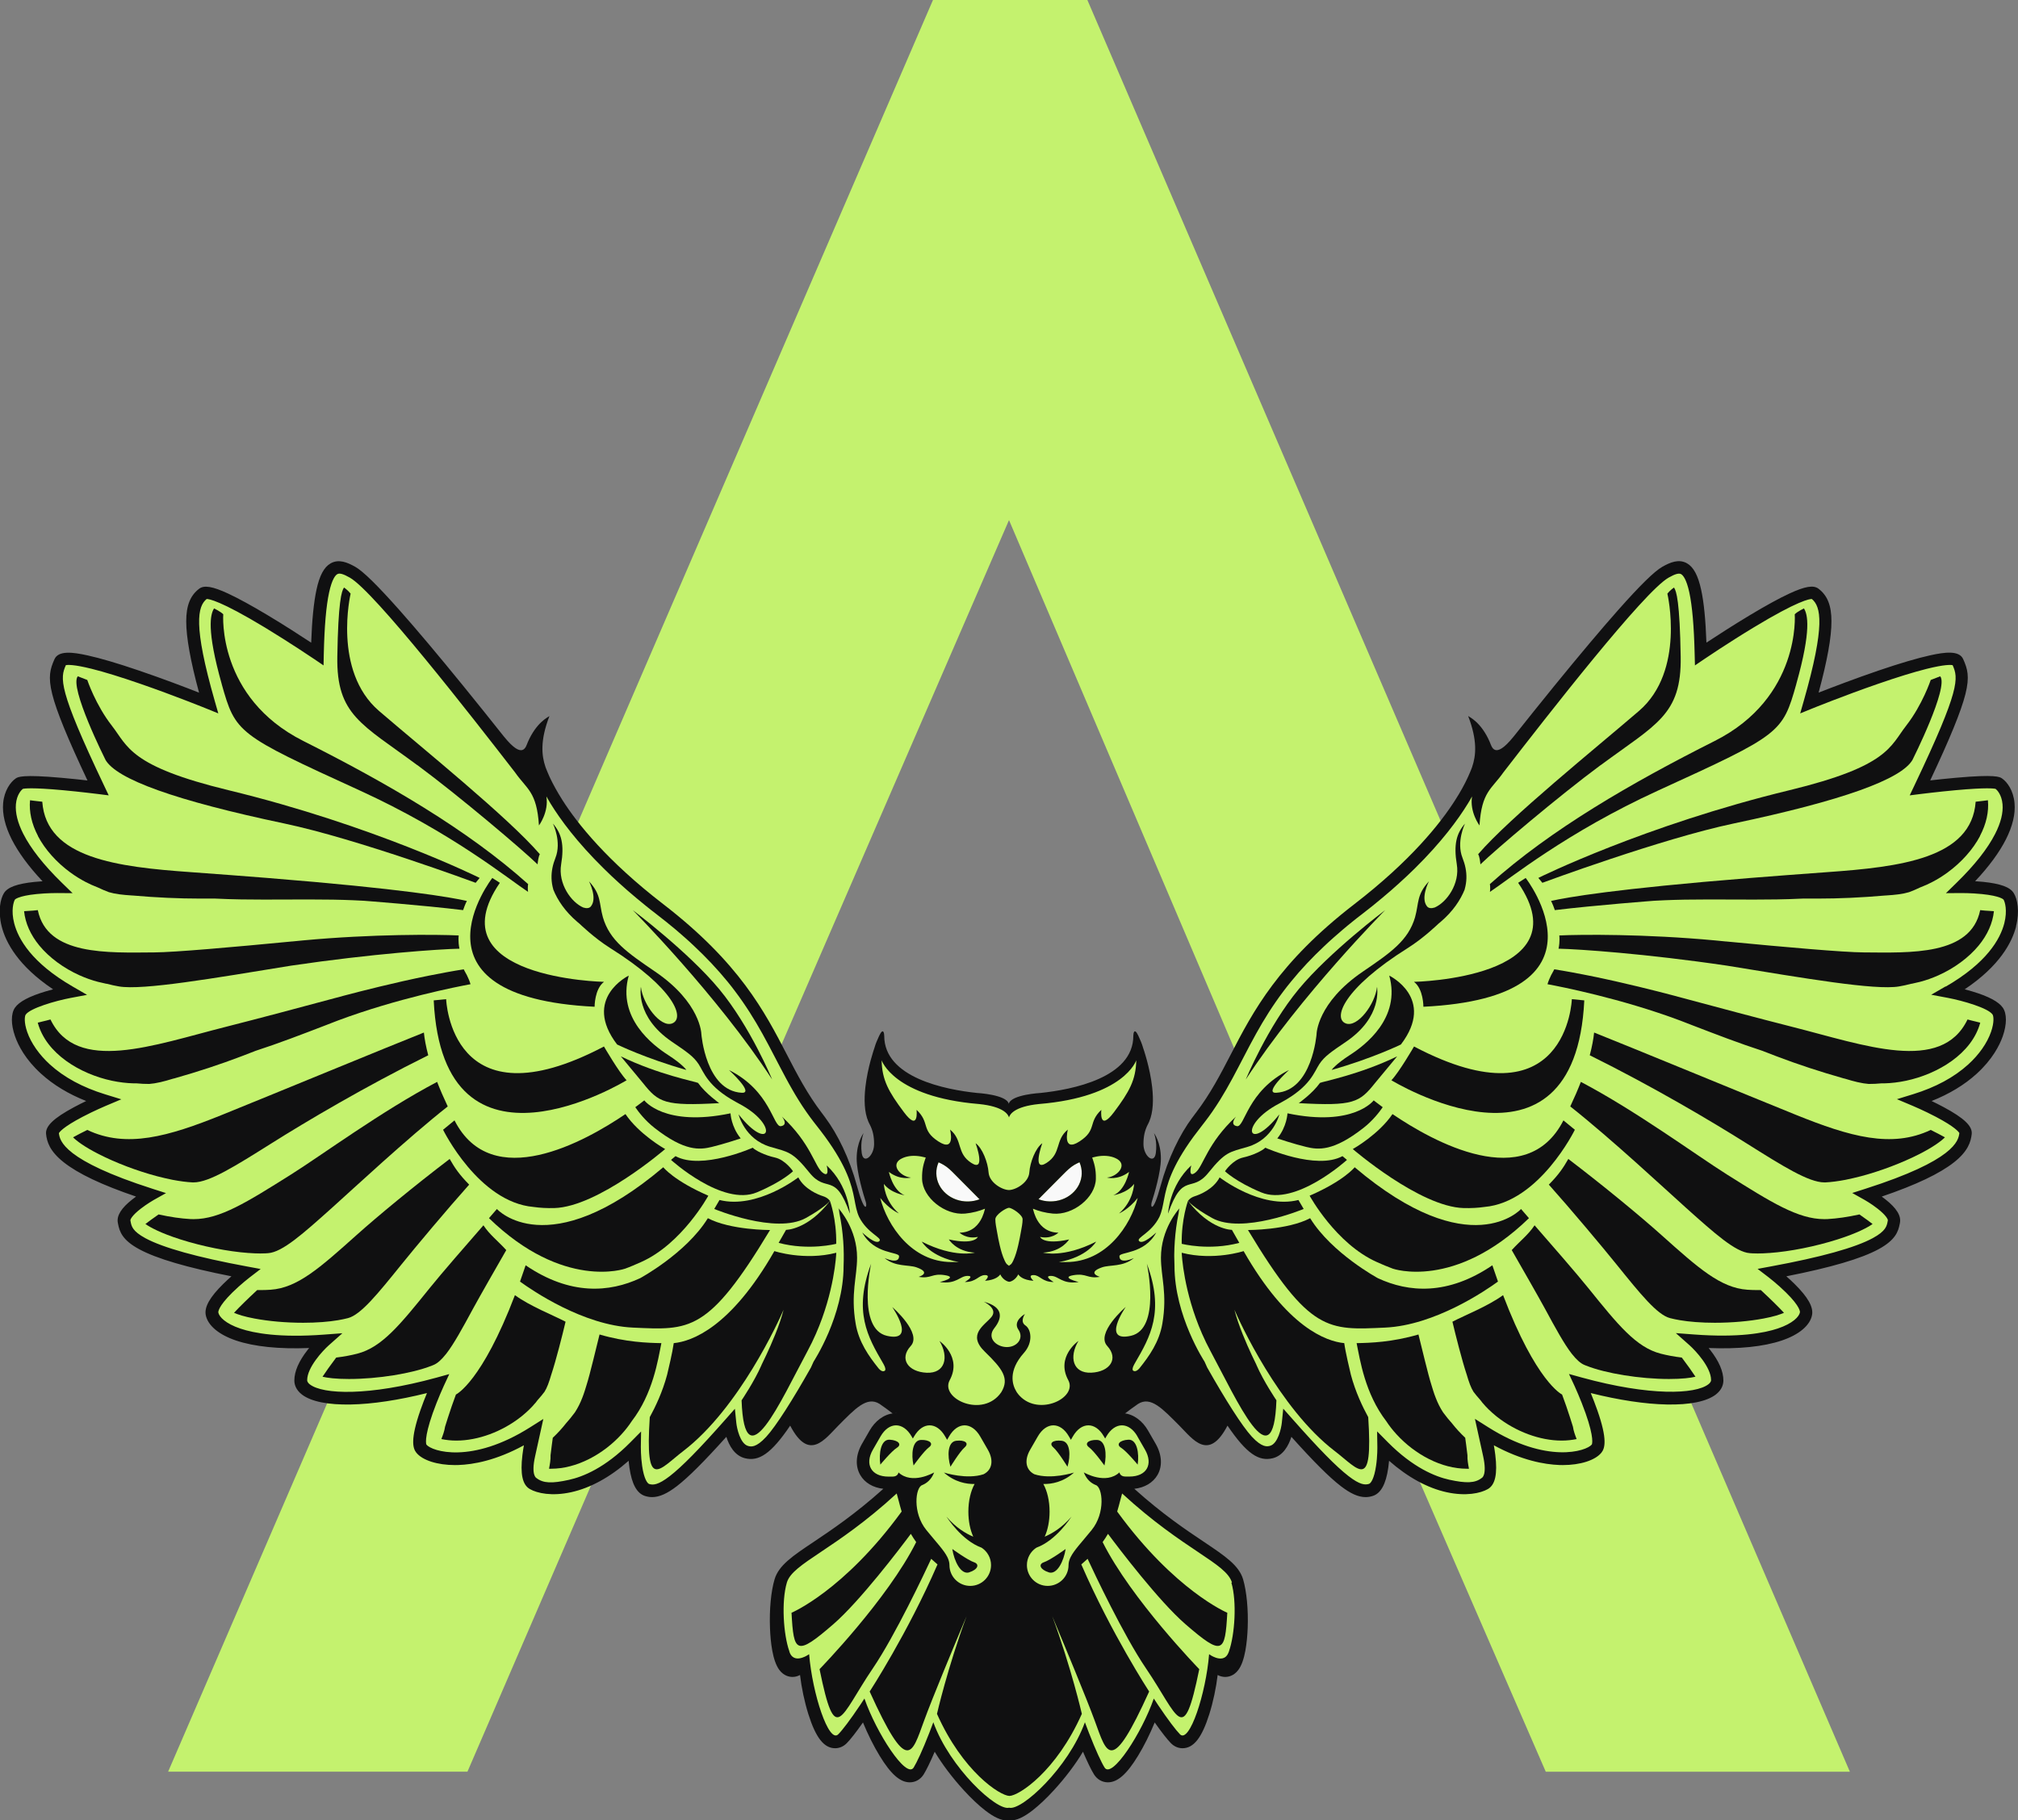 <?xml version="1.0" encoding="UTF-8"?><svg id="Layer_2" xmlns="http://www.w3.org/2000/svg" viewBox="0 0 342.68 309.16"><rect x="0" y="0" width="342.68" height="309.16" fill="#808080" stroke="none"/><defs><style>.cls-1{fill:#c4f26e;}.cls-2{fill:#101011;}.cls-3{fill:#f9f9f9;}</style></defs><g id="Layer_1-2"><g><path class="cls-1" d="M314.12,300.9h-51.63l-28.23-64.94-62.92-147.63-43.56,100.43-48.4,112.13H28.55L158.43,0h26.22l129.48,300.9Z"/><g><g><path class="cls-1" d="M171.58,308.81c-.07,0-.14,0-.21,0h-.03s-.03,0-.03,0c-.07,0-.14,0-.21,0-1,0-2.13-.52-3.58-1.64-1.09-.84-2.33-2.02-3.58-3.39-1.91-2.09-3.64-4.39-4.88-6.48l-.35-.59-.27,.63c-.74,1.74-1.38,3.06-1.84,3.8-.47,.75-1.22,1.18-2.07,1.18-1.5,0-2.99-1.33-4.82-4.33-1-1.64-2-3.64-2.82-5.63l-.24-.59-.37,.52c-1.14,1.63-2.11,2.87-2.74,3.49-.47,.48-1.07,.74-1.7,.74-1.71,0-3.01-1.71-4.22-5.54-.65-2.06-1.15-4.4-1.41-6.59l-.06-.51-.45,.24c-.35,.19-.74,.29-1.12,.29-.44,0-1.27-.14-1.96-1.06-1.09-1.46-1.42-4.56-1.51-6.91-.11-3.09,.17-6.14,.77-8.15,.67-2.26,2.98-3.81,6.48-6.14,2.99-2,7.09-4.74,11.89-9.06l.58-.52-.77-.09c-1.66-.19-2.96-.96-3.66-2.17-.81-1.41-.7-3.22,.31-4.98l1.29-2.24c1-1.73,2.56-2.76,4.17-2.76,.18,0,.36,.01,.54,.04,.08,.01,.15,.02,.23,.04l.14-.68c-.05-.01-.11-.02-.16-.03-.25-.04-.5-.06-.76-.06-.16,0-.32,0-.48,.02-.69-.53-1.4-1.05-2.1-1.53-.5-.32-1.02-.48-1.54-.48-1.73,0-3.38,1.66-5.47,3.76l-.41,.41c-.23,.23-.47,.48-.71,.74-1.17,1.24-2.38,2.52-3.64,2.52-1.11,0-2.19-1.03-3.29-3.14l-.27-.52-.33,.48c-2.65,3.92-4.5,5.51-6.39,5.51-.31,0-.62-.04-.95-.12-1.63-.42-2.47-2.08-2.89-3.4l-.18-.58-.41,.45c-3.76,4.19-6.41,6.83-8.34,8.32-1.59,1.23-2.86,1.8-4,1.8-.38,0-.74-.06-1.11-.18-1.22-.4-2-1.87-2.38-4.49-.05-.38-.1-.77-.14-1.18l-.06-.68-.52,.45c-3.12,2.74-6.45,4.56-9.62,5.26-1,.22-1.98,.33-2.92,.33-1.53,0-2.93-.3-3.84-.83-1.12-.64-1.46-2.37-1.09-5.44,.06-.51,.15-1.06,.25-1.63l.13-.71-.64,.35c-4.75,2.59-8.6,3.22-10.99,3.3-.18,0-.37,0-.55,0-2.86,0-5.33-.78-6.29-1.98-.49-.62-.95-2,.74-6.86,.32-.93,.7-1.9,1.11-2.91l.26-.64-.67,.17c-4.78,1.19-9.22,1.86-12.84,1.93-.23,0-.45,0-.67,0-3.47,0-6.04-.56-7.42-1.62-.96-.73-1.16-1.56-1.16-2.12,0-1.46,.73-3.12,2.16-4.95,.09-.11,.18-.22,.27-.33l.49-.6-.77,.03c-.81,.03-1.61,.05-2.37,.05-4.01,0-7.34-.44-9.9-1.3-2.83-.95-4.63-2.44-4.93-4.1-.22-1.21,.73-2.83,2.9-4.97,.41-.4,.87-.83,1.36-1.26l.53-.47-.69-.14c-7.55-1.48-12.65-2.98-15.58-4.57-2.71-1.47-3.17-2.82-3.4-4.07l-.03-.15c-.21-1.06,.56-2.26,2.35-3.67,.2-.16,.41-.31,.6-.45l.55-.39-.64-.22c-5.79-1.97-9.78-3.86-12.2-5.79-2.27-1.8-2.71-3.31-2.85-4.54-.12-1.16,1.29-2.46,4.58-4.22,.63-.34,1.31-.68,2.04-1.03l.72-.34-.74-.29c-2.96-1.17-5.5-2.71-7.54-4.56-2.62-2.38-3.81-4.71-4.34-6.25-.66-1.9-.68-3.59-.05-4.51,.65-.95,2.35-1.84,5.04-2.65,.43-.13,.85-.24,1.24-.35l.75-.2-.64-.43c-5.89-3.95-7.92-7.88-8.58-10.48-.64-2.51-.22-4.46,.33-5.37,.55-.91,2.13-1.47,4.95-1.76,.42-.04,.87-.08,1.34-.11l.74-.05-.51-.54c-2.33-2.48-4.07-4.85-5.17-7.02-1.1-2.18-1.58-4.19-1.43-5.98,.18-2.03,1.17-3.38,1.97-3.93,.2-.13,.52-.36,2.39-.36,1.24,0,2.98,.1,5.19,.3,1.33,.12,2.8,.27,4.38,.45l.62,.07-.27-.56c-3.38-7.19-5.22-11.68-5.94-14.55-.75-2.95-.37-4.14,.35-5.76,.27-.6,.94-.89,2.05-.89,1.01,0,2.22,.24,3.17,.45,2.16,.48,5.08,1.34,8.67,2.56,4.07,1.39,8.14,2.95,10.21,3.76l.64,.25-.18-.67c-1.47-5.4-2.18-9.33-2.17-12.02,0-2.55,.64-4.17,2.05-5.25,.25-.19,.56-.28,.96-.28,.8,0,1.96,.36,3.64,1.15,1.71,.79,3.95,2.02,6.64,3.63,2.81,1.69,5.57,3.47,7.4,4.68l.52,.34,.02-.62c.14-3.88,.43-6.79,.88-8.89,.5-2.34,1.21-3.7,2.24-4.29,.38-.22,.78-.32,1.21-.32,.9,0,1.84,.46,2.63,.91,1.3,.73,3.73,3.12,7.43,7.29,2.88,3.25,6.51,7.56,10.79,12.82,2.15,2.64,4.47,5.53,6.88,8.57l.1,.13c1.32,1.63,2.31,2.39,3.11,2.39,.88,0,1.21-.86,1.41-1.38,.03-.08,.06-.15,.08-.21,.88-2.03,1.93-3.11,2.66-3.67-1.3,3.88-.87,6.21-.33,7.83v.03s.02,.03,.02,.03c.16,.44,.35,.91,.57,1.4l.23,.5c.56,1.2,1.28,2.48,2.11,3.8,2.57,4.03,7.63,10.38,17.2,17.75,12.87,9.92,17.14,18.16,20.9,25.43,1.78,3.44,3.47,6.69,5.94,9.95l.14,.18c.16,.22,.32,.43,.48,.64l.03,.04c2.23,3,4.11,7.07,5.3,11.46,1.02,3.75,1.48,3.78,1.76,3.78h0c.14,0,.27-.07,.35-.18,.19-.26,.14-.72,.05-1.04-.37-1.15-1.55-5.01-1.55-7.31,0-.52,.04-.99,.11-1.42,.01,.17,.03,.34,.05,.52,.16,1.13,.76,1.25,1.01,1.25,.92,0,1.78-1.37,1.78-2.82s-.23-2.43-.78-3.49c-.02-.04-.04-.07-.06-.11l-.17-.35c-.59-1.36-.75-3.27-.48-5.67,.37-3.3,1.45-6.41,1.52-6.59l.02-.07h0s.02-.08,.02-.08c.15-.52,.37-1.08,.75-1.88,.07-.16,.13-.27,.19-.36,0,.07,.01,.14,.01,.21,0,7.56,11.23,9.54,16.06,10.04,1.99,.11,4.87,.67,5.1,1.58h.67c.23-.91,3.11-1.47,5.08-1.58,4.84-.5,16.07-2.48,16.07-10.05,0-.07,0-.14,.01-.21,.05,.09,.11,.2,.19,.36,.38,.8,.6,1.37,.75,1.89l.02,.06h0s.02,.08,.02,.08h0c.1,.28,1.15,3.31,1.52,6.6,.27,2.4,.11,4.32-.48,5.69l-.16,.35s-.03,.06-.05,.09c-.55,1.07-.79,2.11-.79,3.5,0,.69,.19,1.38,.54,1.93,.35,.57,.81,.89,1.25,.89,.25,0,.86-.12,1.01-1.25,.02-.18,.04-.35,.05-.52,.07,.43,.11,.9,.11,1.42,0,2.31-1.18,6.17-1.54,7.3v.03c-.1,.32-.14,.77,.04,1.02,.09,.12,.22,.18,.35,.18,.28,0,.74,0,1.77-3.78,1.19-4.4,3.08-8.47,5.3-11.46l.03-.04c.15-.21,.31-.43,.47-.64l.14-.18c2.48-3.25,4.16-6.5,5.94-9.94,3.77-7.28,8.04-15.52,20.91-25.44,9.56-7.37,14.63-13.72,17.2-17.75,.84-1.31,1.55-2.6,2.12-3.81l.22-.49c.22-.49,.41-.95,.57-1.4l.02-.03v-.03c.55-1.62,.98-3.95-.32-7.83,.73,.57,1.78,1.64,2.66,3.67,.03,.06,.05,.13,.08,.21,.2,.52,.53,1.38,1.41,1.38,.8,0,1.79-.76,3.11-2.39l.08-.11c2.43-3.06,4.74-5.95,6.9-8.59,4.28-5.26,7.91-9.57,10.79-12.82,3.7-4.17,6.13-6.56,7.43-7.29,.8-.45,1.73-.91,2.63-.91,.44,0,.83,.1,1.21,.32,1.03,.58,1.74,1.95,2.24,4.29,.45,2.1,.74,5.01,.88,8.89l.02,.62,.52-.34c1.82-1.2,4.58-2.99,7.4-4.68,2.69-1.61,4.92-2.83,6.64-3.63,1.69-.78,2.84-1.15,3.64-1.15,.4,0,.71,.09,.96,.28,1.41,1.08,2.04,2.7,2.05,5.25,0,2.69-.7,6.63-2.17,12.02l-.18,.67,.64-.25c2.06-.81,6.13-2.37,10.21-3.76,3.59-1.22,6.51-2.08,8.67-2.56,.95-.21,2.17-.45,3.17-.45,1.12,0,1.79,.29,2.05,.89,.72,1.62,1.1,2.81,.35,5.76-.73,2.87-2.56,7.36-5.94,14.55l-.27,.56,.62-.07c1.55-.18,3.06-.33,4.38-.45,2.21-.2,3.96-.3,5.19-.3,1.87,0,2.2,.22,2.39,.36,.8,.54,1.79,1.9,1.97,3.93,.16,1.78-.32,3.79-1.43,5.98-1.1,2.18-2.84,4.54-5.17,7.02l-.51,.54,.74,.05c.47,.03,.92,.07,1.34,.11,2.82,.29,4.4,.85,4.95,1.76,.55,.91,.97,2.86,.33,5.37-.67,2.6-2.69,6.53-8.58,10.48l-.64,.43,.75,.2c.39,.1,.81,.22,1.24,.35,2.69,.81,4.39,1.7,5.04,2.65,.63,.92,.61,2.61-.05,4.51-.54,1.54-1.73,3.87-4.34,6.25-2.04,1.85-4.58,3.39-7.54,4.56l-.74,.29,.72,.34c.73,.35,1.41,.7,2.04,1.03,3.29,1.76,4.7,3.07,4.58,4.22-.13,1.23-.58,2.74-2.85,4.54-2.42,1.92-6.41,3.81-12.2,5.79l-.64,.22,.55,.39c.2,.14,.4,.29,.6,.45,1.79,1.4,2.56,2.6,2.35,3.66l-.03,.16c-.23,1.25-.69,2.59-3.4,4.07-2.94,1.59-8.03,3.09-15.58,4.57l-.69,.14,.53,.47c.49,.43,.95,.85,1.36,1.26,2.17,2.14,3.12,3.76,2.9,4.97-.3,1.65-2.1,3.14-4.93,4.1-2.56,.86-5.89,1.3-9.9,1.3h0c-.76,0-1.56-.02-2.37-.05l-.77-.03,.49,.6c.09,.11,.18,.22,.27,.33,1.43,1.83,2.16,3.5,2.16,4.95,0,.56-.2,1.39-1.16,2.12-1.39,1.06-3.96,1.62-7.42,1.62-.22,0-.44,0-.67,0-3.62-.07-8.06-.74-12.84-1.93l-.67-.17,.26,.64c.42,1.01,.79,1.98,1.11,2.91,1.7,4.86,1.24,6.24,.74,6.86-.96,1.2-3.43,1.98-6.29,1.98-.18,0-.36,0-.55,0-2.39-.08-6.24-.72-10.99-3.3l-.64-.35,.13,.71c.1,.58,.19,1.13,.25,1.63,.38,3.06,.03,4.79-1.09,5.44-.91,.53-2.31,.83-3.84,.83-.94,0-1.92-.11-2.92-.33-3.17-.69-6.49-2.51-9.62-5.26l-.52-.45-.06,.68c-.04,.41-.08,.8-.14,1.18-.38,2.63-1.16,4.1-2.38,4.49-.37,.12-.74,.18-1.11,.18-1.14,0-2.41-.57-4-1.8-1.93-1.49-4.58-4.14-8.34-8.32l-.41-.45-.18,.58c-.42,1.32-1.26,2.98-2.89,3.4-.33,.08-.64,.12-.95,.12-1.88,0-3.73-1.6-6.39-5.51l-.33-.48-.27,.52c-1.1,2.11-2.18,3.14-3.29,3.14-1.26,0-2.47-1.28-3.64-2.52-.24-.25-.48-.5-.71-.74l-.41-.41c-2.09-2.1-3.73-3.76-5.47-3.76-.52,0-1.04,.16-1.53,.47-.71,.49-1.42,1-2.11,1.54-.16-.02-.32-.02-.47-.02-.26,0-.51,.02-.76,.06-.05,0-.11,.02-.16,.03l.14,.68c.08-.01,.15-.03,.23-.04,.18-.02,.36-.04,.53-.04,1.61,0,3.17,1.03,4.17,2.76l1.29,2.24c1.01,1.76,1.13,3.57,.31,4.98-.7,1.21-2,1.98-3.66,2.17l-.77,.09,.58,.52c4.8,4.32,8.9,7.06,11.89,9.06,3.5,2.34,5.81,3.89,6.48,6.15,.6,2.01,.89,5.06,.77,8.15-.09,2.35-.42,5.46-1.51,6.91-.68,.92-1.52,1.06-1.96,1.06-.38,0-.76-.1-1.12-.29l-.45-.24-.06,.51c-.26,2.19-.76,4.53-1.41,6.59-1.2,3.83-2.5,5.54-4.22,5.54-.63,0-1.23-.26-1.7-.74-.62-.63-1.59-1.87-2.74-3.49l-.37-.52-.24,.59c-.81,1.99-1.81,3.99-2.82,5.63-1.83,2.99-3.31,4.33-4.82,4.33-.84,0-1.6-.43-2.07-1.18-.46-.74-1.1-2.05-1.84-3.8l-.27-.63-.35,.59c-1.24,2.09-2.98,4.39-4.88,6.48-1.26,1.37-2.49,2.55-3.58,3.39-1.44,1.12-2.58,1.64-3.58,1.64Zm18.81-55.96l.65,.24,.03-.08-.65-.26s-.03,.07-.04,.1Zm-38.75,.24l.65-.24s-.02-.07-.04-.1l-.09-.22h-.75l.22,.56Z"/><path class="cls-3" d="M176.34,203.68c.41-.42,.83-.83,1.24-1.25,1-1.01,2-2.01,3-3.02,.57-.57,1.15-1.15,1.85-1.57,.28-.16,.58-.31,.88-.45,.26,.59,.39,1.24,.38,1.91-.06,2.69-2.5,4.81-5.44,4.74-.67-.02-1.31-.14-1.9-.37Z"/><path class="cls-3" d="M166.34,203.68c-.59,.22-1.23,.35-1.9,.37-2.94,.07-5.38-2.05-5.44-4.74-.02-.67,.12-1.32,.38-1.91,.3,.14,.6,.29,.88,.45,.7,.41,1.28,.99,1.85,1.57,1,1.01,2,2.01,3,3.02,.41,.42,.83,.83,1.24,1.25Z"/></g><g><path class="cls-2" d="M342.34,157.33c.67-2.61,.22-4.67-.37-5.63-.62-1.03-2.23-1.62-5.21-1.93-.47-.05-.93-.08-1.36-.11,2.36-2.51,4.11-4.9,5.23-7.11,1.13-2.24,1.63-4.31,1.46-6.16-.19-2.15-1.26-3.6-2.12-4.18-.39-.27-1.06-.72-7.81-.12-1.62,.14-3.21,.32-4.39,.45,3.39-7.2,5.24-11.74,5.97-14.61,.77-3.05,.36-4.35-.37-5.99-.67-1.5-3.09-1.2-5.62-.64-2.17,.48-5.1,1.34-8.71,2.57-3.99,1.36-7.94,2.87-10.22,3.76,1.47-5.43,2.19-9.4,2.18-12.12,0-2.67-.68-4.37-2.19-5.52-.85-.66-2.29-.42-4.96,.82-1.73,.8-3.97,2.03-6.67,3.65-2.9,1.74-5.72,3.57-7.41,4.68-.14-3.9-.43-6.84-.89-8.95-.53-2.45-1.29-3.88-2.41-4.52-1.38-.78-2.83-.18-4.19,.59-1.33,.75-3.79,3.16-7.51,7.36-2.89,3.26-6.52,7.58-10.8,12.83-2.43,2.99-4.8,5.95-6.88,8.57-.03,.04-.07,.08-.1,.12-3.23,3.99-3.68,1.65-4.01,.88-1.48-3.41-3.47-4.24-3.66-4.41,0,0,0,0-.01,0,1.6,4.16,1.33,6.71,.68,8.63,0,0,0,.01,0,.01-.15,.4-.33,.87-.57,1.39-.02,.05-.04,.09-.06,.14-.05,.11-.1,.22-.15,.32,0,.01,0,.02-.01,.03-.49,1.05-1.17,2.32-2.1,3.76-2.55,4.01-7.59,10.32-17.11,17.66-12.93,9.97-17.22,18.25-21,25.55-1.76,3.39-3.45,6.66-5.91,9.89-.05,.06-.09,.12-.14,.18-.16,.22-.33,.43-.48,.65-.01,.01-.02,.02-.03,.03-2.05,2.76-4.07,6.82-5.36,11.58-1.29,4.76-1.76,3.6-1.5,2.75,0,0,0,0,0-.01,.42-1.3,1.56-5.08,1.56-7.4,0-2.84-1.18-4.34-1.18-4.34,0,0,.6,1.39,.32,3.4-.28,2.01-2.1,.51-2.1-1.53,0-1.29,.21-2.29,.74-3.33,.02-.04,.04-.07,.06-.11l.17-.36c.71-1.64,.74-3.8,.51-5.86-.38-3.38-1.48-6.51-1.54-6.68,0,0,0,0,0,0l-.03-.1c-.17-.6-.43-1.21-.77-1.94-.7-1.49-.86-.42-.86,0,0,7.12-10.39,9.14-15.75,9.7,0,0-5.01,.27-5.4,1.84-.39-1.57-5.4-1.84-5.4-1.84-5.35-.56-15.75-2.58-15.75-9.7,0-.42-.16-1.49-.86,0-.34,.73-.6,1.34-.77,1.94l-.03,.1s0,0,0,0c-.06,.18-1.16,3.3-1.54,6.68-.23,2.06-.2,4.23,.51,5.86l.17,.36s.04,.07,.06,.11c.54,1.04,.74,2.04,.74,3.33,0,2.03-1.82,3.54-2.1,1.53-.28-2.01,.32-3.4,.32-3.4,0,0-1.18,1.5-1.18,4.34,0,2.33,1.14,6.1,1.56,7.4,0,0,0,0,0,.01,.26,.85-.21,2.01-1.5-2.75-1.29-4.76-3.31-8.82-5.36-11.58,0-.01-.02-.02-.02-.03-.15-.22-.32-.43-.48-.65-.05-.06-.09-.12-.14-.18-2.46-3.23-4.15-6.5-5.91-9.89-3.78-7.3-8.07-15.58-21-25.55-9.52-7.34-14.56-13.66-17.11-17.66-.92-1.45-1.6-2.71-2.1-3.76,0-.01-.01-.02-.01-.03-.05-.1-.1-.21-.15-.32-.02-.04-.04-.09-.06-.14-.23-.52-.42-.99-.57-1.39,0,0,0-.01,0-.01-.65-1.91-.93-4.47,.68-8.63,0,0,0,0-.01,.01-.19,.17-2.17,1-3.66,4.41-.33,.77-.78,3.1-4.01-.88-.03-.04-.06-.08-.1-.12-2.08-2.62-4.45-5.58-6.88-8.57-4.28-5.26-7.91-9.57-10.8-12.83-3.73-4.2-6.18-6.61-7.51-7.36-1.36-.77-2.81-1.37-4.19-.59-1.12,.64-1.89,2.07-2.41,4.52-.45,2.11-.75,5.05-.89,8.95-1.69-1.11-4.51-2.95-7.41-4.68-2.7-1.62-4.94-2.84-6.67-3.65-2.67-1.24-4.11-1.48-4.96-.82-1.5,1.15-2.18,2.86-2.18,5.52,0,2.71,.71,6.69,2.18,12.12-2.28-.9-6.24-2.41-10.22-3.76-3.6-1.23-6.53-2.09-8.71-2.57-2.53-.56-4.95-.86-5.62,.64-.72,1.63-1.14,2.94-.37,5.99,.72,2.87,2.58,7.41,5.97,14.61-1.17-.13-2.77-.31-4.39-.45-6.75-.6-7.42-.15-7.81,.12-.86,.59-1.93,2.04-2.12,4.18-.16,1.85,.33,3.92,1.46,6.16,1.12,2.21,2.87,4.6,5.23,7.11-.43,.03-.89,.06-1.36,.11-2.98,.31-4.59,.9-5.21,1.93-.59,.97-1.03,3.02-.37,5.63,.7,2.75,2.81,6.71,8.73,10.68-.39,.1-.82,.22-1.25,.35-2.81,.84-4.52,1.75-5.23,2.78-.69,1.01-.69,2.81,.01,4.82,.55,1.58,1.76,3.96,4.44,6.39,2.08,1.89,4.64,3.44,7.65,4.63-.64,.31-1.34,.66-2.05,1.04-3.48,1.87-4.9,3.23-4.76,4.57,.14,1.31,.61,2.9,2.98,4.78,2.44,1.94,6.48,3.86,12.3,5.84-.2,.14-.41,.3-.61,.46-1.91,1.49-2.72,2.8-2.48,4.01,.01,.05,.02,.1,.03,.15,.25,1.33,.73,2.77,3.58,4.31,2.96,1.61,8.11,3.12,15.68,4.61-.43,.38-.9,.81-1.37,1.27-2.29,2.25-3.24,3.93-3,5.28,.33,1.78,2.21,3.37,5.16,4.36,3.1,1.04,7.27,1.47,12.4,1.27-.09,.11-.18,.22-.27,.34-1.48,1.89-2.24,3.63-2.24,5.17,0,.64,.23,1.58,1.3,2.4,1.55,1.18,4.42,1.76,8.31,1.68,3.67-.07,8.1-.74,12.91-1.94-.34,.83-.75,1.86-1.12,2.93-1.73,4.97-1.28,6.45-.69,7.19,1.04,1.3,3.58,2.11,6.57,2.11,.19,0,.37,0,.56-.01,2.53-.08,6.39-.76,11.14-3.35-.09,.51-.18,1.07-.25,1.65-.39,3.22,0,5.06,1.26,5.78,1.26,.73,3.76,1.25,7.01,.54,3.25-.71,6.6-2.54,9.77-5.34,.03,.38,.08,.79,.14,1.2,.4,2.77,1.26,4.33,2.62,4.77,.4,.13,.81,.2,1.22,.2,1.24,0,2.57-.6,4.22-1.87,1.95-1.51,4.57-4.12,8.39-8.37,.46,1.45,1.37,3.18,3.14,3.63,2.36,.6,4.45-.72,7.7-5.53,3.22,6.17,5.88,2.3,8.2-.03,2.79-2.8,4.82-5.03,6.98-3.66,.86,.59,1.61,1.15,2.2,1.61,.08-.01,.16-.02,.24-.02-1.76,.15-3.24,1.38-4.12,2.92l-1.29,2.24c-1.08,1.87-1.19,3.81-.31,5.33,.76,1.31,2.16,2.14,3.92,2.34-4.79,4.3-8.85,7.02-11.85,9.03-3.56,2.38-5.91,3.96-6.62,6.34-.61,2.05-.9,5.14-.78,8.27,.09,2.4,.44,5.58,1.58,7.11,.77,1.04,1.73,1.2,2.24,1.2,.44,0,.88-.11,1.28-.33,.26,2.18,.76,4.55,1.42,6.66,1.26,4,2.66,5.78,4.55,5.78,.72,0,1.41-.3,1.95-.84,.65-.65,1.62-1.9,2.77-3.54,.82,2,1.81,4,2.84,5.68,1.9,3.11,3.47,4.49,5.11,4.49,.96,0,1.82-.49,2.36-1.35,.47-.76,1.13-2.11,1.87-3.85,1.24,2.09,2.98,4.4,4.93,6.53,1.27,1.39,2.53,2.58,3.63,3.43,1.51,1.17,2.71,1.72,3.79,1.72,.08,0,.16,0,.24-.01,.08,0,.16,.01,.24,.01,1.08,0,2.28-.55,3.79-1.72,1.1-.86,2.36-2.04,3.63-3.43,1.95-2.13,3.69-4.44,4.93-6.53,.74,1.73,1.39,3.08,1.87,3.85,.54,.86,1.4,1.35,2.36,1.35,1.64,0,3.22-1.39,5.11-4.49,1.03-1.68,2.02-3.68,2.84-5.68,1.15,1.64,2.13,2.89,2.77,3.54,.54,.54,1.23,.84,1.95,.84,1.89,0,3.29-1.78,4.55-5.78,.66-2.1,1.16-4.47,1.42-6.66,.4,.22,.84,.33,1.28,.33,.5,0,1.46-.15,2.24-1.2,1.14-1.53,1.48-4.71,1.58-7.11,.12-3.13-.18-6.22-.78-8.27-.71-2.38-3.06-3.95-6.62-6.34-3.01-2.01-7.07-4.73-11.85-9.03,1.76-.2,3.16-1.03,3.93-2.34,.88-1.52,.76-3.46-.32-5.33l-1.29-2.24c-.89-1.54-2.36-2.77-4.12-2.92,.08,0,.16,.01,.24,.02,.59-.46,1.34-1.02,2.2-1.61,2.16-1.37,4.18,.86,6.98,3.66,2.32,2.33,4.98,6.2,8.2,.03,3.26,4.8,5.34,6.13,7.71,5.53,1.76-.45,2.68-2.17,3.14-3.63,3.81,4.25,6.43,6.86,8.39,8.37,1.65,1.27,2.97,1.87,4.22,1.87,.41,0,.82-.07,1.22-.2,1.36-.44,2.22-2,2.62-4.77,.06-.41,.1-.82,.14-1.2,3.17,2.79,6.52,4.63,9.77,5.34,3.25,.71,5.75,.19,7.01-.54,1.25-.72,1.65-2.56,1.26-5.78-.07-.58-.16-1.14-.25-1.65,4.75,2.58,8.62,3.26,11.14,3.35,.19,0,.37,.01,.56,.01,2.98,0,5.52-.81,6.57-2.11,.59-.74,1.05-2.23-.69-7.19-.37-1.07-.78-2.09-1.12-2.93,4.81,1.2,9.25,1.87,12.91,1.94,3.89,.08,6.77-.51,8.31-1.68,1.07-.82,1.3-1.75,1.3-2.4,0-1.54-.75-3.28-2.23-5.17-.09-.11-.18-.23-.27-.34,5.14,.2,9.3-.23,12.4-1.27,2.96-.99,4.84-2.58,5.16-4.36,.24-1.35-.71-3.02-3-5.28-.47-.46-.94-.9-1.37-1.27,7.58-1.49,12.72-3,15.68-4.61,2.84-1.55,3.33-2.98,3.58-4.31,0-.05,.02-.1,.03-.15,.24-1.2-.57-2.51-2.48-4.01-.21-.16-.41-.32-.61-.46,5.82-1.98,9.85-3.9,12.3-5.84,2.37-1.88,2.83-3.47,2.98-4.78,.14-1.34-1.28-2.7-4.76-4.57-.71-.38-1.42-.74-2.05-1.04,3-1.19,5.57-2.74,7.65-4.63,2.67-2.43,3.89-4.82,4.44-6.39,.7-2.01,.7-3.81,.01-4.82-.71-1.03-2.42-1.94-5.23-2.78-.43-.13-.85-.25-1.25-.35,5.92-3.97,8.02-7.93,8.73-10.68Zm-165.21,55.41c3.22-.19,4.41-2.24,4.41-2.24-4.41,.97-4.92-.43-4.92-.43,1.96,.42,3.11-.72,3.11-.72-.96,0-1.88-.31-2.61-.93-.53-.45-.94-1.05-1.23-1.68-.2-.44-.35-.91-.47-1.38,0-.03-.01-.05-.01-.08,.92,.39,2.09,.71,3.38,.83,3.42,.32,7.23-2.73,7.3-5.89,.04-1.75-.31-2.69-.62-3.63,1.06-.29,2.17-.41,3.23-.15,.21,.05,.41,.12,.61,.2,2.44,1.01,.5,3.21-1.34,3.35,0,0,1.8,.53,3.76-.96,0,0-.66,3.18-2.67,3.96,0,0,2.32-.33,3.52-1.92,0,0-.07,2.88-2.55,5.01,.05-.02,1.64-.7,3.17-2.63-1.2,4.68-5.34,10.89-12.13,10.89h-1.24c4.81-.85,6.31-3.47,6.31-3.47-5.58,2.84-9.02,1.87-9.02,1.87Zm-.79-9.06c.41-.42,.82-.83,1.24-1.25,1-1.01,2-2.01,3-3.02,.57-.57,1.15-1.15,1.85-1.57,.28-.16,.58-.31,.88-.45,.26,.59,.39,1.24,.38,1.91-.06,2.69-2.5,4.81-5.44,4.74-.67-.02-1.31-.14-1.9-.37Zm-10.11-16.18c4.28,.43,4.99,1.83,5.11,2.28,.11-.45,.82-1.85,5.1-2.28,14.52-1.21,16.51-7.43,16.51-7.43-.07,3.36-1.18,5.34-3.78,8.81-2.6,3.47-2.15-.39-2.15-.39-2.32,2.18-.69,3.4-3.7,5.36-3,1.96-1.99-2.01-1.99-2.01-2.22,1.82-1.04,4-3.61,5.66-2.52,1.64-.79-3.16-.73-3.34-1.14,.81-2.08,3.24-2.2,4.96-.12,1.71-2.27,2.97-3.46,2.99-1.19-.02-3.34-1.29-3.46-2.99-.12-1.72-1.06-4.15-2.2-4.96,.06,.18,1.79,4.98-.73,3.34-2.57-1.66-1.39-3.84-3.61-5.66,0,0,1.02,3.97-1.99,2.01-3-1.96-1.37-3.18-3.7-5.36,0,0,.45,3.87-2.15,.39-2.6-3.47-3.71-5.45-3.78-8.81,0,0,1.99,6.22,16.51,7.43Zm7.42,19.57c0,.71-.17,1.45-.29,2.15-.13,.77-.29,1.53-.46,2.29-.21,.89-.46,1.79-.85,2.62-.1,.22-.23,.45-.41,.62-.13,.11-.25,.13-.3,.25-.06-.11-.18-.13-.31-.25-.18-.17-.31-.39-.41-.62-.39-.83-.64-1.73-.85-2.62-.18-.76-.33-1.52-.46-2.29-.12-.7-.29-1.44-.29-2.15,0-.76,1.77-1.91,2.32-1.95,.55,.04,2.31,1.19,2.31,1.95Zm-7.31-3.39c-.59,.22-1.23,.35-1.9,.37-2.94,.07-5.38-2.05-5.44-4.74-.02-.67,.12-1.32,.38-1.91,.3,.13,.6,.28,.88,.45,.7,.41,1.28,.99,1.85,1.57,1,1.01,2,2.01,3,3.02,.41,.42,.83,.83,1.24,1.25Zm-13.7,2.4c-2.48-2.13-2.55-5.01-2.55-5.01,1.2,1.59,3.52,1.92,3.52,1.92-2.01-.78-2.67-3.96-2.67-3.96,1.96,1.48,3.76,.96,3.76,.96-1.84-.14-3.78-2.35-1.34-3.35,.2-.08,.4-.15,.61-.2,1.06-.26,2.17-.13,3.23,.15-.31,.94-.66,1.87-.62,3.63,.07,3.15,3.88,6.21,7.3,5.89,1.29-.12,2.46-.45,3.38-.83,0,.03-.01,.05-.01,.08-.12,.47-.27,.94-.47,1.38-.29,.64-.7,1.23-1.23,1.68-.73,.62-1.66,.93-2.61,.93,0,0,1.15,1.14,3.11,.72,0,0-.51,1.4-4.92,.43,0,0,1.19,2.05,4.41,2.24,0,0-3.43,.97-9.01-1.87,0,0,1.49,2.62,6.31,3.47h-1.24c-6.79,0-10.93-6.21-12.13-10.89,1.54,1.94,3.13,2.61,3.17,2.63Zm-4.41,40.12l1.29-2.24c.73-1.26,1.68-1.89,2.64-1.89s1.92,.63,2.65,1.89l.2,.35,.21-.35c.73-1.26,1.68-1.89,2.64-1.89s1.92,.63,2.64,1.89l.33,.57,.33-.57c.73-1.26,1.69-1.89,2.64-1.89s1.92,.63,2.65,1.89l1.29,2.24c1.05,1.82,.72,3.41-.65,4.14-.02,.01-.03,.02-.05,.03-2.84,.96-6.66-.25-6.75-.28,1.82,1.62,3.83,1.98,5.21,1.94-.66,1.2-1.06,2.86-1.06,4.7,0,1.62,.31,3.11,.83,4.25-1.22-.51-2.93-1.5-4.56-3.41,.16,.22,2.6,4.05,5.95,5.27l.07,.05s.01,.01,.02,.01c0,0,0,0,.01,0,.92,.64,1.53,1.7,1.53,2.91,0,1.95-1.58,3.53-3.53,3.53s-3.52-1.57-3.53-3.51v-.02c0-.46-.13-.9-.36-1.37-.58-1.16-1.84-2.47-3.55-4.57-2.41-2.95-1.87-7.3-.71-7.65h-.01c.79-.32,1.56-.95,2.03-2.15-.15,.08-3.74,2.13-6.06,0,0,0-.06,.71-1.02,.71h-.67c-2.91,0-4.1-2.06-2.65-4.58Zm3.78-6.22c.05,0,.1,0,.16,0,.1,0,.21,0,.31,.01-.15-.01-.31-.01-.46,0Zm57.09,28.8c.96,3.25,.58,8.84-.4,11.65v.02s-.03,.06-.04,.08c0,0,0,.01,0,.02-.02,.06-.04,.12-.07,.17-.46,1.1-1.39,1.07-2.14,.81-.62-.21-1.11-.57-1.13-.59h0c-.54,6.69-3.34,15.24-4.95,13.6-.67-.68-2-2.41-3.75-5.02-.22-.34-.45-.69-.69-1.05-2.01,5.8-7.11,13.72-8.36,11.72-.54-.86-1.49-2.89-2.66-5.9-.22-.56-.45-1.16-.68-1.79-2.8,7.74-10.77,15.1-12.87,14.51h0c-2.1,.59-10.07-6.76-12.87-14.51-.24,.63-.46,1.23-.68,1.79-1.17,3.01-2.13,5.04-2.66,5.9-1.25,2-6.35-5.93-8.36-11.72-.24,.36-.47,.71-.69,1.05-1.75,2.62-3.08,4.35-3.75,5.02-1.61,1.64-4.41-6.91-4.95-13.6-.01,0-.14,.1-.35,.22-.21,.12-.48,.26-.79,.36-.75,.26-1.68,.28-2.14-.81-.02-.05-.04-.11-.06-.17,0,0,0-.01,0-.02-.01-.03-.02-.06-.03-.08v-.02c-.99-2.81-1.37-8.4-.41-11.65,.99-3.31,8.13-5.46,18.62-15.1,.01-.01,.02-.02,.03-.03,.12,.4,.23,.84,.33,1.22,.15,.58,.31,1.2,.51,1.85-.01,.01-.02,.03-.03,.04-9.8,13.44-18.67,17.15-18.67,17.15,.37,6.81,.77,7.43,7.12,1.93,4.51-3.92,11.25-12.79,13.14-15.33,.31,.52,.61,.98,.91,1.4-4.84,9.7-16.41,21.58-16.41,21.58,2.73,13.37,3.43,8.14,9.05-.14,3.81-5.61,8.82-16.27,9.91-18.6,.24,.22,.48,.43,.71,.63,.12,.11,.24,.21,.36,.32-5.11,11.76-11.52,21.59-11.52,21.59,6.45,14.24,7.14,10.69,9.22,5.01,1.43-3.93,5.09-12.72,7.23-17.79-3.24,8.79-5.02,16.57-5.02,16.57,4.34,9.76,10.66,13.89,12.3,13.94,1.64-.04,7.96-4.18,12.3-13.94,0,0-1.78-7.79-5.02-16.57,2.13,5.07,5.79,13.86,7.23,17.79,2.08,5.68,2.77,9.23,9.22-5.01,0,0-6.41-9.83-11.52-21.59,.12-.11,.24-.21,.36-.32,.23-.2,.47-.41,.71-.63,1.08,2.34,6.1,13,9.91,18.6,5.62,8.28,6.32,13.51,9.05,.14,0,0-11.56-11.88-16.41-21.58,.3-.42,.61-.89,.91-1.4,1.89,2.54,8.63,11.41,13.14,15.33,6.35,5.5,6.74,4.89,7.12-1.93,0,0-8.87-3.71-18.67-17.15-.01-.02-.02-.03-.03-.04,.2-.65,.36-1.27,.51-1.85,.1-.38,.21-.81,.33-1.22,.01,.01,.02,.02,.03,.03,10.49,9.64,17.64,11.79,18.62,15.1Zm-15.96-24.83l1.29,2.24c1.45,2.52,.27,4.58-2.64,4.58h-.67c-.96,0-1.02-.71-1.02-.71-2.32,2.14-5.91,.09-6.06,0,.47,1.2,1.24,1.84,2.03,2.15h0c1.16,.36,1.7,4.71-.71,7.66-1.71,2.1-2.97,3.41-3.55,4.57-.23,.46-.36,.91-.36,1.37v.02c-.01,1.94-1.59,3.51-3.54,3.51s-3.53-1.58-3.53-3.53c0-1.21,.61-2.27,1.53-2.91,0,0,0,0,.01,0,0,0,.01-.01,.02-.01,.02-.02,.04-.03,.07-.05,3.34-1.22,5.79-5.05,5.95-5.27-1.63,1.9-3.34,2.9-4.56,3.41,.52-1.14,.83-2.63,.83-4.25,0-1.84-.4-3.5-1.06-4.7,1.38,.04,3.38-.31,5.21-1.94-.08,.03-3.91,1.24-6.75,.28-.02,0-.04-.02-.05-.03-1.37-.73-1.7-2.32-.64-4.14l1.29-2.24c.73-1.26,1.69-1.89,2.65-1.89s1.92,.63,2.64,1.89l.33,.57,.33-.57c.73-1.26,1.68-1.89,2.64-1.89s1.92,.63,2.64,1.89l.21,.35,.2-.35c.73-1.26,1.69-1.89,2.65-1.89s1.92,.63,2.64,1.89Zm-2.95-3.97c.1-.01,.2-.01,.31-.01,.05,0,.11,0,.16,0-.15,0-.31,0-.46,0Zm140.19-72.45l-2.44,1.41,2.77,.52c2.64,.5,6.9,1.74,7.65,2.84,.17,.24,.32,1.28-.26,2.95-.66,1.91-2.04,3.87-3.87,5.53-2.4,2.18-5.55,3.88-9.35,5.05l-2.76,.85,2.66,1.12s1.95,.82,3.93,1.86c3.31,1.74,3.91,2.59,4.01,2.77-.15,1.32-.82,4.62-15.91,9.45l-2.28,.73,2.09,1.17s1.12,.63,2.19,1.47c1.49,1.16,1.78,1.84,1.77,1.99-.01,.05-.02,.11-.03,.17-.15,.81-.31,1.66-2.52,2.86-3,1.63-8.8,3.24-17.25,4.8l-2.32,.43,1.87,1.43s1.51,1.16,2.93,2.56c2.53,2.48,2.4,3.36,2.39,3.39-.13,.73-1.2,1.89-3.77,2.75-2.3,.77-6.64,1.58-14.22,1.01l-3.08-.23,2.31,2.05c1.02,.91,3.67,3.74,3.67,5.92,0,.09,0,.37-.47,.73-2.2,1.68-9.87,2.03-21.49-1.16l-2.17-.6,.95,2.04s1.02,2.22,1.87,4.62c1.52,4.31,1.09,5.26,1.06,5.32-.94,1.15-7.68,3.33-17.6-2.94l-2.25-1.42,1.39,6.31c.73,3.31-.22,3.72-.22,3.72-1.16,.91-2.66,.93-5.52,.31-2.4-.53-6.16-2.06-10.43-6.36l-1.83-1.85,.04,2.61s.03,1.6-.22,3.24c-.32,2.22-.9,2.97-1.19,3.06-.65,.21-1.53,.2-3.51-1.34-2.07-1.6-4.99-4.57-9.47-9.64l-1.59-1.79-.24,2.38c-.09,.91-.66,3.6-2.03,3.94-.45,.11-1.3,.33-3.06-1.56-1.66-1.79-4.5-6.29-7.59-11.76-.15-.33-.3-.66-.45-1,0,0-5.1-7.74-5.1-16.26-.02-.52-.04-1.05-.04-1.57,0-.13,0-.26,0-.38,.02-1.52,.13-3.04,.33-4.56,.11-.81,.24-1.63,.41-2.43,.04-.18,.05-.7,.18-.86-.23,.25-3.17,3.55-3.18,8.4,0,3.31,1.11,6.09,.24,11.22-.53,3.12-2.22,5.5-3.91,7.61-.52,.57-.87,.51-1.06,.36-.16-.13-.1-.52,.19-1.04,0,0,0,0,0,0,.04-.08,.09-.16,.14-.25,2.59-4.45,5.04-8.73,2.01-16.86,.04,.19,2.4,11.08-2.69,12.24-5.07,1.16-.99-4.75-.9-4.89-.13,.11-5.12,4.46-3.14,6.62,2,2.18,.44,4.4-2.71,4.54s-3.81-2.68-2.18-5.39c0,0-3.88,2.67-1.73,6.65,1.62,3-4.9,6.18-8.22,2.7-.01-.01-.02-.02-.03-.03-.07-.07-.26-.27-.47-.58,0,0,0,0,0-.01-.03-.05-.06-.1-.09-.14-.7-1.15-1.44-3.5,1.28-6.56,1.6-1.79,1.25-4,.25-4.67-.96-.65-.13-1.86-.07-1.94-.1,.06-2.1,1.21-1.12,2.65,1.01,1.48-.22,2.97-1.95,2.97s-3.49-1.51-2.13-3.22c1.36-1.71,1.6-3.58-1.78-4.48,0,0,2.47,1.15,1.29,2.59-1.18,1.43-4.16,2.96-1.13,5.89,3.01,2.92,4.23,4.55,2.79,6.9-3.1,4.48-10.45,1.1-8.75-2.06,2.15-3.98-1.73-6.65-1.73-6.65,1.63,2.72,.97,5.53-2.18,5.39s-4.72-2.36-2.71-4.54c1.98-2.16-3.01-6.51-3.14-6.62,.09,.13,4.17,6.05-.9,4.89-5.09-1.17-2.73-12.06-2.69-12.24-3.03,8.13-.58,12.41,2.01,16.86,.05,.08,.1,.16,.14,.25,0,0,0,0,0,0,.29,.53,.35,.91,.19,1.04-.18,.15-.54,.22-1.05-.36-1.69-2.11-3.38-4.49-3.91-7.61-.87-5.13,.24-7.92,.24-11.22,0-4.84-2.96-8.15-3.18-8.4,.13,.16,.14,.68,.18,.86,.16,.8,.3,1.62,.41,2.43,.2,1.51,.32,3.03,.33,4.56,0,.65,0,1.3-.03,1.95,0,4.26-1.28,8.33-2.55,11.33-1.28,3-2.55,4.94-2.55,4.94-.15,.33-.3,.67-.45,1-3.08,5.46-5.93,9.96-7.59,11.76-1.75,1.9-2.6,1.68-3.06,1.56-1.36-.35-1.93-3.03-2.02-3.94l-.24-2.38-1.58,1.79c-4.48,5.07-7.4,8.04-9.47,9.64-1.99,1.54-2.86,1.55-3.51,1.34-.29-.09-.87-.85-1.19-3.06-.24-1.63-.22-3.22-.22-3.24l.04-2.61-1.83,1.85c-4.27,4.31-8.03,5.84-10.42,6.36-2.86,.63-4.36,.6-5.52-.31,0,0-.96-.41-.22-3.72l1.39-6.31-2.25,1.42c-9.92,6.27-16.66,4.09-17.6,2.94-.03-.05-.45-1.01,1.06-5.32,.85-2.4,1.86-4.6,1.87-4.62l.95-2.04-2.17,.6c-11.63,3.19-19.29,2.84-21.49,1.16-.47-.36-.47-.64-.47-.73,0-2.17,2.65-5.01,3.67-5.92l2.31-2.05-3.08,.23c-7.58,.57-11.92-.24-14.22-1.01-2.57-.86-3.64-2.02-3.77-2.75,0-.04-.13-.91,2.39-3.39,1.42-1.4,2.92-2.55,2.93-2.56l1.87-1.43-2.32-.43c-8.45-1.56-14.25-3.18-17.25-4.8-2.21-1.2-2.37-2.04-2.52-2.86-.01-.06-.02-.12-.03-.17-.02-.15,.27-.83,1.77-1.99,1.07-.83,2.18-1.46,2.19-1.47l2.09-1.17-2.28-.73c-15.08-4.83-15.76-8.13-15.91-9.45,.09-.18,.69-1.03,4.01-2.77,1.98-1.04,3.91-1.85,3.93-1.86l2.66-1.12-2.76-.85c-3.8-1.17-6.95-2.87-9.35-5.05-1.83-1.67-3.21-3.63-3.87-5.53-.58-1.67-.43-2.71-.26-2.95,.75-1.09,5.01-2.34,7.65-2.84l2.77-.52-2.44-1.41c-6.97-4.03-9.24-8.07-9.93-10.74-.57-2.21-.1-3.66,.12-4.03,0,0,.49-.62,3.7-.94,1.79-.18,3.47-.17,3.49-.17l2.6,.02-1.86-1.81c-3.05-2.98-5.24-5.77-6.51-8.27-.96-1.89-1.37-3.58-1.25-5.03,.15-1.67,.96-2.43,1.17-2.6,.27-.07,1.52-.26,6.79,.22,3.03,.28,5.87,.64,5.9,.64l1.9,.24-.82-1.73c-7.81-16.4-7.43-18.16-6.46-20.38,.3-.07,1.34-.14,4.4,.62,2.16,.54,4.95,1.4,8.3,2.56,5.73,1.98,11.14,4.18,11.2,4.2l1.99,.81-.59-2.06c-3.73-13.02-2.91-16.12-1.39-17.37,.37-.01,2.3,.25,9.89,4.84,4.32,2.62,8.33,5.34,8.37,5.36l1.59,1.08,.04-1.92c.11-4.72,.4-8.14,.9-10.45,.5-2.32,1.09-2.96,1.4-3.13,.38-.22,1.01-.04,2.12,.59,4.17,2.36,20.52,23.34,28.06,33.08,2.01,2.88,3.68,3.22,4.06,9.01,0,0,1.7-2.28,1.26-4.93,.22,.38,.45,.78,.7,1.2,1.7,2.77,4.5,6.57,9.02,11.02,.42,.42,.87,.85,1.32,1.28,.45,.42,.91,.85,1.39,1.28,.44,.4,.9,.8,1.36,1.21,.48,.41,.97,.83,1.47,1.25,.53,.44,1.07,.89,1.63,1.34,.56,.45,1.13,.91,1.73,1.36l.05,.04c.56,.43,1.09,.85,1.62,1.27,.57,.46,1.12,.91,1.66,1.36,.55,.46,1.08,.92,1.59,1.38,.53,.47,1.05,.94,1.54,1.41,.52,.49,1.02,.97,1.5,1.45,.5,.51,.99,1,1.45,1.49,.49,.52,.95,1.03,1.4,1.54,.46,.53,.91,1.06,1.34,1.58,.45,.55,.88,1.1,1.28,1.64,.46,.61,.89,1.2,1.3,1.8,.41,.59,.79,1.17,1.16,1.74,.39,.61,.76,1.22,1.12,1.82,.36,.62,.72,1.23,1.05,1.83,.36,.64,.7,1.27,1.03,1.9,.34,.63,.67,1.26,.99,1.89,.13,.24,.25,.48,.38,.73,.2,.38,.4,.77,.6,1.15,.33,.63,.66,1.26,1,1.89,.35,.64,.7,1.29,1.07,1.92,.35,.61,.7,1.21,1.08,1.81,.41,.67,.85,1.33,1.31,1.99,.39,.56,.8,1.12,1.23,1.68,.08,.11,.16,.21,.25,.32,.03,.04,.06,.08,.09,.12,0,0,.01,.01,.02,.02,.58,.73,1.1,1.42,1.59,2.08h0c3.77,5.18,4.53,8.25,4.97,10.53,.23,1.19,.38,2.16,.82,3.11,1.38,2.74,3.92,3.49,3.46,4.06-.61,.76-2.81-1.32-2.93-1.43,2.03,3.74,6.25,3.25,6.25,4.03,0,1.44-2.37,.35-2.46,.31,1.85,1.54,4.06,1.09,5.43,1.58,2.66,.94,.36,1.61,.36,1.61,2.17,.37,2.2-.66,4.49-.28,2.29,.38-.9,1.16-.9,1.16,2.86,.42,3.38-1.04,4.71-1.04s-.47,1.04-.47,1.04c1.98,0,2.34-1.18,3.43-1.18s0,.97,0,.97c1.84-.13,2.44-.85,2.59-1.09,0,0,0,0,0,0,0,0,0,0,0,0,.39,.83,1.15,1.23,1.53,1.26,.38-.03,1.13-.42,1.53-1.26,0,0,0,0,0,0,0,0,0,0,0,0,.15,.24,.75,.97,2.59,1.09,0,0-1.09-.97,0-.97s1.45,1.18,3.43,1.18c0,0-1.8-1.04-.47-1.04s1.86,1.46,4.71,1.04c0,0-3.19-.78-.9-1.16,2.29-.38,2.32,.64,4.49,.28,0,0-2.3-.67,.36-1.61,1.36-.48,3.58-.04,5.43-1.58-.09,.04-2.46,1.13-2.46-.31,0-.78,4.23-.29,6.25-4.03-.12,.11-2.32,2.19-2.93,1.43-.46-.57,2.08-1.32,3.46-4.06,.44-.95,.59-1.92,.82-3.11,.44-2.28,1.2-5.35,4.97-10.52h0c.49-.66,1.02-1.36,1.59-2.09,0,0,.01-.01,.02-.02,.03-.04,.06-.08,.09-.12,.08-.11,.17-.21,.25-.32,.43-.56,.84-1.12,1.23-1.68,.46-.66,.89-1.33,1.31-1.99,.37-.6,.73-1.2,1.08-1.81,.37-.64,.72-1.28,1.07-1.92,.34-.63,.67-1.26,1-1.89,.2-.38,.4-.76,.6-1.15,.12-.24,.25-.48,.38-.73,.33-.63,.65-1.26,.99-1.89,.33-.63,.68-1.27,1.03-1.9,.34-.61,.69-1.22,1.05-1.83,.36-.61,.73-1.21,1.12-1.82,.37-.58,.76-1.16,1.16-1.74,.41-.6,.84-1.19,1.3-1.8,.41-.54,.83-1.09,1.29-1.64,.42-.52,.87-1.05,1.33-1.58,.45-.51,.91-1.02,1.4-1.54,.46-.49,.95-.99,1.45-1.49,.48-.48,.98-.96,1.5-1.45,.49-.47,1.01-.94,1.54-1.41,.51-.45,1.04-.91,1.59-1.38,.53-.45,1.08-.91,1.65-1.36,.52-.42,1.06-.85,1.62-1.27,.02-.01,.03-.03,.05-.04,.59-.45,1.17-.91,1.73-1.36,.56-.45,1.1-.9,1.63-1.34,.51-.42,1-.84,1.47-1.25,.47-.41,.92-.81,1.36-1.21,.48-.43,.94-.86,1.39-1.28,.46-.43,.9-.86,1.33-1.28,4.51-4.45,7.31-8.25,9.01-11.02,.25-.41,.49-.81,.7-1.2-.44,2.65,1.26,4.93,1.26,4.93,.38-5.78,2.05-6.13,4.06-9.01,7.53-9.74,23.88-30.72,28.06-33.08,1.11-.63,1.75-.8,2.12-.59,.31,.18,.9,.81,1.4,3.13,.49,2.31,.79,5.73,.9,10.45l.05,1.92,1.59-1.08s4.05-2.75,8.37-5.36c7.59-4.6,9.52-4.85,9.89-4.84,1.52,1.26,2.34,4.35-1.39,17.37l-.59,2.06,1.99-.81c.05-.02,5.47-2.22,11.2-4.2,3.35-1.16,6.14-2.02,8.3-2.56,3.06-.76,4.1-.69,4.4-.62,.97,2.22,1.34,3.98-6.47,20.38l-.82,1.73,1.9-.24s2.88-.36,5.91-.64c5.27-.48,6.52-.29,6.78-.22,.21,.17,1.02,.94,1.17,2.6,.13,1.45-.29,3.15-1.25,5.03-1.27,2.5-3.46,5.29-6.51,8.27l-1.85,1.81,2.59-.02s1.7-.01,3.49,.17c3.21,.32,3.7,.94,3.7,.94,.23,.37,.69,1.82,.13,4.03-.69,2.67-2.96,6.71-9.93,10.74Z"/><path class="cls-2" d="M178.08,267.03c-1.43-.45-1.84-1.37-.78-1.72,1.06-.36,3.66-2.24,3.66-2.24-.32,2.05-1.45,4.42-2.88,3.97Z"/><path class="cls-2" d="M181.27,249.1s-1.58-2.57-2.4-3.28c-.82-.71-.07-1.31,1.42-1.13,1.49,.17,1.53,2.58,.98,4.41Z"/><path class="cls-2" d="M187.54,248.88s-1.74-2.43-2.6-3.07c-.86-.63-.15-1.3,1.34-1.26,1.49,.04,1.69,2.45,1.27,4.33Z"/><path class="cls-2" d="M193.19,248.74s-1.91-2.3-2.81-2.86c-.9-.56-.25-1.29,1.23-1.37,1.49-.08,1.86,2.32,1.58,4.23Z"/><path class="cls-2" d="M172.68,236.52c.21,.31,.39,.51,.47,.58-.16-.18-.32-.37-.47-.58Z"/><path class="cls-2" d="M302.94,222.96c-.64,.28-1.74,.65-3.47,.97-2.44,.46-5.38,.72-8.27,.72-1.13,0-2.22-.04-3.26-.12-.99-.08-1.9-.18-2.69-.32h0c-.6-.1-1.15-.22-1.66-.35-2.19-.57-5.06-4.13-9.04-9.06-2.43-3.02-7.85-9.48-11.54-13.61,1.69-1.72,2.44-2.84,3.31-4.36,6.05,4.61,12.25,9.73,15.84,12.95,6.24,5.58,10.01,8.95,14.57,9.26,.56,.04,1.14,.06,1.74,.06,.17,0,.35,0,.54,0,1.65,1.53,3.03,2.88,3.92,3.85Z"/><path class="cls-2" d="M287.92,233.81c-.82,.2-2.24,.39-4.49,.39-4.92,0-10.71-.93-14.09-2.27-.11-.04-.21-.09-.32-.13h0c-.63-.27-1.31-.87-2.06-1.82l-.06-.07c-1.31-1.69-2.74-4.31-4.53-7.62-1.1-2.03-4.24-7.51-5.66-9.98,1.41-1.55,2.82-2.61,3.88-4.21,2.87,3.29,7.08,8.12,9.1,10.63,5.07,6.29,8.14,10.09,12.32,11.17,1.07,.28,2.27,.5,3.58,.66,.95,1.26,1.76,2.39,2.32,3.25Z"/><path class="cls-2" d="M330.27,193.16c-.6,.6-1.89,1.59-4.36,2.85-2.92,1.49-6.53,2.86-9.89,3.75-.91,.24-1.8,.44-2.63,.61-1.26,.24-2.4,.39-3.4,.44-.06,0-.13,0-.19,0-2.67,0-7.09-2.78-13.2-6.62-5.94-3.74-15.88-9.64-26.64-14.97,.4-1.51,.63-2.79,.74-3.86,5.78,2.29,26.16,10.7,34.25,13.97,9.21,3.72,16.28,5.72,22.91,2.57,.97,.48,1.78,.9,2.42,1.26Z"/><path class="cls-2" d="M318,207.87c-.84,.59-2.63,1.56-5.92,2.61-3.76,1.2-8.09,2.07-11.6,2.32h-.07c-.67,.05-1.31,.08-1.92,.08-.3,0-.59,0-.87-.02-.15,0-.31-.02-.47-.03-2.43-.17-5.95-3.32-10.83-7.69-3.65-3.27-12.66-11.69-19.67-17.23,.71-1.51,1.31-2.9,1.8-4.17,9.4,4.94,19.53,12.41,24.81,15.73,7.52,4.73,12.06,7.58,16.53,7.58,.19,0,.37,0,.53-.01,1.63-.09,3.45-.35,5.43-.79,1.04,.72,1.75,1.25,2.24,1.63Z"/><path class="cls-2" d="M267.74,244.4c-.82,.17-1.68,.26-2.56,.26-3.67,0-7.76-1.51-10.98-4.05l-.21-.17c-.83-.68-1.58-1.4-2.2-2.15h-.01c-.14-.18-.26-.33-.37-.48l-.06-.07-.06-.07c-.39-.43-.75-.87-1.08-1.31-.21-.33-.4-.73-.59-1.22-.21-.54-.4-1.16-.54-1.64v-.03s-.02-.03-.02-.03c-.81-2.45-1.88-6.68-2.42-8.97,2.09-1.09,6.06-2.65,8.6-4.51,5.61,14.72,9.93,16.83,10.02,16.88h0c.49,1.32,.94,2.61,1.36,3.93,.17,.51,.33,1.02,.48,1.52,.11,.75,.38,1.47,.63,2.11Z"/><path class="cls-2" d="M249.45,249.44c-.12,0-.25,0-.37,0-2.08,0-4.31-.57-6.45-1.66-2.02-1.02-3.92-2.47-5.49-4.19-.66-.72-1.25-1.48-1.74-2.23h0c-3.6-4.68-4.45-10.37-5.03-13.25,2.33-.04,6.03-.16,10.5-1.47,.48,1.87,1.6,6.71,2.24,8.69,.16,.53,.39,1.3,.69,2.06,.35,.91,.75,1.7,1.21,2.41l.02,.03,.03,.04s.06,.09,.11,.15c.43,.58,.89,1.15,1.38,1.69,.67,.86,1.43,1.69,2.26,2.47,.06,.44,.13,.89,.18,1.34h0c.06,.48,.13,.99,.2,1.62-.03,.79,.12,1.56,.25,2.26,0,.01,0,.02,0,.03Z"/><path class="cls-2" d="M336.27,173.68c-1.41,5.27-7.21,8.73-12.62,9.87-1.24,.26-2.48,.41-3.69,.44-.1,0-.2,0-.3,0h-.18c-.69,.07-1.41,.1-2.13,.1h-.02c-.55-.04-1.18-.14-1.92-.31-.6-.14-1.29-.33-2.24-.62h-.05c-4.08-1.16-7.83-2.39-11.45-3.77-.45-.17-.91-.35-1.35-.52-.31-.12-.62-.24-.93-.36l-.05-.02-.05-.02c-3.92-1.27-7.94-2.82-11.84-4.32-.68-.26-1.36-.52-2.04-.79-.02,0-.03-.01-.05-.02-10.1-3.78-20.4-5.79-22.58-6.19,.15-.52,.39-1.07,.61-1.52,0,0,0,0,0,0,.3-.52,.53-.98,.54-1.01,0,0,0,0,0,0,1.98,.31,4.03,.7,6.04,1.1,5.87,1.19,11.44,2.62,14.13,3.33,.04,.01,.08,.02,.12,.03,.06,.02,.12,.03,.18,.05,.43,.12,.86,.23,1.3,.35,.05,.01,.08,.02,.08,.02,5.97,1.61,12.96,3.47,18.55,4.89,12.33,3.12,25.33,7.99,29.78-1.25,.44,.13,.89,.23,1.3,.33,.26,.06,.59,.14,.88,.22Z"/><path class="cls-2" d="M336.23,141.99c-1.19,2.26-3.15,4.46-5.5,6.18-.85,.62-1.73,1.17-2.62,1.63-.64,.33-1.27,.62-1.88,.85l-.08,.03-.07,.03c-.63,.3-1.27,.58-1.9,.81-.5,.15-1.11,.28-1.81,.37-.6,.08-1.28,.14-2.21,.2h-.03s-.03,0-.03,0c-4.03,.35-7.78,.52-11.45,.52h-.07c-.46,0-.92,0-1.39,0-.32,0-.64,0-.96,0h-.06s-.06,0-.06,0c-2.97,.15-5.96,.17-8.23,.17-1.28,0-2.58,0-3.84-.01-1.27,0-2.58-.01-3.87-.01-3.01,0-5.31,.04-7.44,.13-.66,.03-1.27,.06-1.85,.09,0,0-10.02,.76-16.85,1.59-.13-.39-.37-1.04-.64-1.56,2.71-.61,10.79-2.05,33.84-3.9,3.89-.31,8.22-.64,13.05-.99,12.37-.88,24.53-2.33,25.21-11.96,.45-.04,.9-.1,1.31-.15,.27-.04,.53-.07,.77-.1,.18,1.97-.27,4-1.35,6.06Z"/><path class="cls-2" d="M264.68,161.12c3.37,.07,14.76,.84,28.57,2.88,0,0,0,0,0,0,13.09,2.13,25.17,4.22,29.23,3.53,.68-.12,1.36-.26,2.01-.44l.08-.02h.08c.45-.1,.92-.2,1.39-.32,1.04-.27,2.08-.64,3.11-1.1,2.73-1.22,5.16-3.02,6.84-5.05,1.51-1.83,2.4-3.84,2.6-5.85-.26-.02-.54-.04-.77-.05-.5-.03-1.03-.06-1.56-.13-1.58,7.75-11.88,7.23-19.79,7.18-3.44-.02-13.31-.89-23.38-1.86-.02,0-.04,0-.06,0-.57-.06-1.14-.11-1.72-.17-12.01-1.12-22.81-1.02-26.52-.85,0,0,.13,1.02-.13,2.24Z"/><path class="cls-2" d="M324.8,128.99q-2.76,5.04-30.42,10.87c-12.27,2.58-32.47,10.07-32.47,10.07-.22-.28-.45-.56-.68-.83,.13-.07,18.02-8.93,42.66-14.9,16.82-4.08,17.06-7.44,19.81-10.97,2.76-3.54,4.16-7.75,4.16-7.75l1.61-.62c1.51,1.82-4.68,14.14-4.68,14.14Z"/><path class="cls-2" d="M305.03,116.19c-2.35,8.32-2.63,8.55-23.4,18.04-15.66,7.16-25.32,15.07-28.62,17.24,.07-.51,.04-1.01-.01-1.32,10.32-9.26,24.01-17.18,38.16-24.3,14.68-7.38,13.61-21.53,13.61-21.53,.47-.47,1.56-.99,1.56-.99,.63,.99,1.3,3.62-1.3,12.84Z"/><path class="cls-2" d="M271.82,129.93c-7.2,5.33-17.89,14.4-20.43,16.87-.04-.46-.13-1.28-.38-1.73,5.39-6.26,19.93-17.98,27.32-24.34,7.9-6.81,4.81-19.91,4.81-19.91,.44-.57,1.12-1.04,1.12-1.04,.42,.57,.99,2.43,1.14,11.75,.16,9.91-4.16,11.44-13.57,18.41Z"/><path class="cls-2" d="M234.8,188.04c-.56,.82-1.67,2.27-3.27,3.52-5.13,4.02-7.68,3.72-9.71,3.23-2.03-.48-4.92-1.45-4.92-1.45,1.64-2,1.73-4.26,1.73-4.26,11.25,2.36,14.64-2.2,14.64-2.2,0,0,.56,.45,1.53,1.16Z"/><path class="cls-2" d="M208.02,198.91s1.29-1.92,3.05-2.32c1.76-.39,3.33-1.19,3.79-1.67,0,0,8.66,3.86,13.11,1.43l.76,.64s-8.74,7.96-14.58,5.51c-4.31-1.8-6.14-3.59-6.14-3.59Z"/><path class="cls-2" d="M201.73,203.97s.32-.55,1.16-.81,3.17-1.19,4.22-3.2c0,0,6.98,5.44,13.38,3.84l.89,1.52s-10.45,4.36-15.55,1.54c-3.15-1.74-4.1-2.9-4.1-2.9Z"/><path class="cls-2" d="M201.73,203.97s-1.13,3.07-1.06,7.27c0,0,4.61,1.21,9.78-.16l-1.26-2.21s-3.67,.02-7.46-4.91Z"/><path class="cls-2" d="M226.63,246.42c-9.48-7.27-16.23-22.15-17.01-23.98,0,0,0,0,0,0,.34,1.33,.85,2.79,1.4,4.15,1.06,2.66,2.23,4.97,2.34,5.21,0,0,0,.02,0,.02,1.2,2.77,3.39,6,3.39,6-.49,14.07-6.69,0-11.19-8.35-.53-.99-1.01-1.97-1.43-2.94-3.16-7.2-3.45-13.46-3.46-13.77,5.43,1.4,10.51-.28,10.51-.28,7.43,13,14.03,15.33,17.09,15.63,.22,1.6,.91,4.46,1.12,5.35,.78,2.94,2,5.48,2.95,7.22,0,0,0,0,0,0,.83,12.69-1.53,8.95-5.72,5.73Z"/><path class="cls-2" d="M222.54,206.97s-.02-.03-.03-.04c0,.01,.02,.03,.03,.04Z"/><path class="cls-2" d="M233.99,217.09c-.16-.07-.32-.15-.48-.23,.16,.08,.32,.16,.48,.23Z"/><path class="cls-2" d="M233.51,183.92c-2.66,3.33-3.64,3.95-12.96,3.43,0,0,2.33-1.65,3.6-3.44,.51-.23,6.73-1.42,13.1-4.5l-3.74,4.51Z"/><path class="cls-2" d="M233.99,217.09c-.16-.07-.32-.15-.48-.23,.16,.08,.32,.16,.48,.23Z"/><path class="cls-2" d="M248.73,151.04c-.73,1.82-2,3.74-4.11,5.54,0,0,0,0,0,0-.11,.1-.23,.19-.35,.29h0s0,0,0,0c-.08,.07-2.51,2.44-5.2,4.13-11.04,6.93-12.77,12-10.52,12.82,1.96,.72,4.96-3.24,5.29-6.22,0,.1,.96,5.08-5.25,9.31-2.54,1.73-3.67,2.48-4.55,3.81-.88,1.33-1.51,3.81-6.39,6.46,0,0,0,0,0,0-.14,.08-.28,.15-.42,.23-7.02,3.67-5.3,8.56,.02,1.85,0,0-1.01,4.22-5.38,5.51-3.05,.9-3.75,.77-6.66,4.39-2.91,3.62-4.33-.31-6.86,6.95,0,0,.18-4.7,3.94-8.18-.02,.06-.59,2.24,.72,1.2,1.33-1.06,1.94-4.91,6.88-9.5-.04,.05-1.15,1.41,.16,1.63,1.34,.23,1.7-5.98,8.83-9.53-.11,.1-4.34,3.98-2.17,3.86,6.12-.34,6.86-9.96,6.86-9.96,0,0,.05-5.29,7.83-10.6,4.78-3.26,7.74-5.29,8.9-9.27,0,0,0-.01,0-.01,.66-2.38,.24-3.79,2.35-6.07-.03,.06-1.48,2.86-.31,4.27,.26,.31,.72,.36,1.28,.18,0,0,0,0,0,0,2.03-.87,4.32-4.02,3.76-7.35-.55-3.33-.07-5.22,1.39-6.9-.03,.07-1.5,3.1-.42,5.82,.21,.54,.4,1.12,.52,1.75,.21,1.09,.22,2.29-.15,3.58Z"/><path class="cls-2" d="M211.55,183.33s3.69-8.94,8.99-15.34c5.31-6.4,14.68-13.42,14.68-13.42,0,0-14.31,14.41-23.67,28.76Z"/><path class="cls-2" d="M259.63,206.89c-12.65,12.27-23.12,8.57-23.12,8.57-.91-.33-1.8-.72-2.7-1.12-6.97-3.1-11.42-11.27-11.42-11.27,5.87-2.55,7.65-4.83,7.65-4.83,19.65,16.64,28.25,7.09,28.25,7.09l1.35,1.56Z"/><path class="cls-2" d="M254.38,217.65c-2.07,1.51-10.72,7.43-19.16,7.82-9.68,.44-12.79,.89-23.3-16.57,0,0,6.72,.02,10.56-2.01,0,0,0,0,0,0,0,0,0,0,0,.01,0,0,0,0,0,0,0,0,0,.01,.01,.02,0,.01,.02,.03,.03,.04,3.68,5.91,11.46,10.12,11.46,10.12,5.18,2.41,11.84,2.98,19.44-2.19,.32,.96,.64,1.87,.95,2.75Z"/><path class="cls-2" d="M267.43,191.87s-6.01,12.29-15.35,13.11h0c-1.1,.16-2.27,.22-3.54,.19-7.45-.21-18.82-10.02-18.82-10.02,0,0,0,0,0,0,.22-.12,4.43-2.53,6.74-5.94,6.82,4.63,22.69,13.52,29.03,1.07l1.94,1.59Z"/><path class="cls-2" d="M226.13,181.71s.62-.94,3.12-2.55c2.5-1.61,8.68-6.24,6.66-13.47,0,0,7.96,3.85,1.98,11.7,0,0-4.78,2.34-11.75,4.32Z"/><path class="cls-2" d="M236.27,183.46s31.19,19.11,32.76-13.56l-2.11-.21s-.75,21.73-26.8,8.04c0,0-2.56,4.41-3.84,5.73Z"/><path class="cls-2" d="M259.08,149.11s15.77,20.24-17.37,21.87c0,0,.02-3.02-1.6-4.23,0,0,28.81-.54,17.69-16.82l1.28-.82Z"/><path class="cls-2" d="M164.59,267.03c1.43-.45,1.84-1.37,.78-1.72-1.06-.36-3.66-2.24-3.66-2.24,.32,2.05,1.45,4.42,2.88,3.97Z"/><path class="cls-2" d="M161.4,249.1s1.58-2.57,2.4-3.28c.82-.71,.07-1.31-1.42-1.13-1.49,.17-1.53,2.58-.98,4.41Z"/><path class="cls-2" d="M155.14,248.88s1.74-2.43,2.6-3.07c.86-.63,.15-1.3-1.34-1.26-1.49,.04-1.69,2.45-1.27,4.33Z"/><path class="cls-2" d="M149.49,248.74s1.91-2.3,2.81-2.86c.9-.56,.25-1.29-1.23-1.37-1.49-.08-1.86,2.32-1.58,4.23Z"/><path class="cls-2" d="M39.74,222.96c.64,.28,1.74,.65,3.47,.97,2.44,.46,5.38,.72,8.27,.72,1.13,0,2.22-.04,3.26-.12,.99-.08,1.9-.18,2.69-.32h0c.6-.1,1.15-.22,1.66-.35,2.19-.57,5.06-4.13,9.04-9.06,2.43-3.02,7.85-9.48,11.54-13.61-1.69-1.72-2.44-2.84-3.31-4.36-6.05,4.61-12.25,9.73-15.84,12.95-6.24,5.58-10.01,8.95-14.57,9.26-.56,.04-1.14,.06-1.74,.06-.17,0-.35,0-.54,0-1.65,1.53-3.03,2.88-3.92,3.85Z"/><path class="cls-2" d="M54.76,233.81c.82,.2,2.24,.39,4.49,.39,4.92,0,10.71-.93,14.09-2.27,.11-.04,.21-.09,.32-.13h0c.63-.27,1.31-.87,2.06-1.82l.06-.07c1.31-1.69,2.74-4.31,4.53-7.62,1.1-2.03,4.24-7.51,5.66-9.98-1.41-1.55-2.82-2.61-3.88-4.21-2.87,3.29-7.08,8.12-9.1,10.63-5.07,6.29-8.14,10.09-12.32,11.17-1.07,.28-2.27,.5-3.58,.66-.95,1.26-1.76,2.39-2.32,3.25Z"/><path class="cls-2" d="M12.41,193.16c.6,.6,1.89,1.59,4.36,2.85,2.92,1.49,6.53,2.86,9.89,3.75,.91,.24,1.8,.44,2.63,.61,1.26,.24,2.4,.39,3.4,.44,.06,0,.13,0,.19,0,2.67,0,7.09-2.78,13.2-6.62,5.94-3.74,15.88-9.64,26.64-14.97-.4-1.51-.63-2.79-.74-3.86-5.78,2.29-26.16,10.7-34.25,13.97-9.21,3.72-16.28,5.72-22.91,2.57-.97,.48-1.78,.9-2.42,1.26Z"/><path class="cls-2" d="M24.68,207.87c.84,.59,2.63,1.56,5.92,2.61,3.76,1.2,8.09,2.07,11.6,2.32h.07c.67,.05,1.31,.08,1.92,.08,.3,0,.59,0,.87-.02,.15,0,.31-.02,.47-.03,2.43-.17,5.95-3.32,10.83-7.69,3.65-3.27,12.66-11.69,19.67-17.23-.71-1.51-1.31-2.9-1.8-4.17-9.4,4.94-19.53,12.41-24.81,15.73-7.52,4.73-12.06,7.58-16.53,7.58-.19,0-.37,0-.53-.01-1.63-.09-3.45-.35-5.43-.79-1.04,.72-1.75,1.25-2.24,1.63Z"/><path class="cls-2" d="M74.94,244.4c.82,.17,1.68,.26,2.56,.26,3.67,0,7.76-1.51,10.98-4.05l.21-.17c.83-.68,1.58-1.4,2.2-2.15h.01c.14-.18,.26-.33,.37-.48l.06-.07,.06-.07c.39-.43,.75-.87,1.08-1.31,.21-.33,.4-.73,.59-1.22,.21-.54,.4-1.16,.54-1.64v-.03s.02-.03,.02-.03c.81-2.45,1.88-6.68,2.42-8.97-2.09-1.09-6.06-2.65-8.6-4.51-5.61,14.72-9.93,16.83-10.02,16.88h0c-.49,1.32-.94,2.61-1.36,3.93-.17,.51-.33,1.02-.48,1.52-.11,.75-.38,1.47-.63,2.11Z"/><path class="cls-2" d="M93.23,249.44c.12,0,.25,0,.37,0,2.08,0,4.31-.57,6.45-1.66,2.02-1.02,3.92-2.47,5.49-4.19,.66-.72,1.25-1.48,1.74-2.23h0c3.6-4.68,4.45-10.37,5.03-13.25-2.33-.04-6.03-.16-10.5-1.47-.48,1.87-1.6,6.71-2.24,8.69-.16,.53-.39,1.3-.69,2.06-.35,.91-.75,1.7-1.21,2.41l-.02,.03-.03,.04s-.06,.09-.11,.15c-.43,.58-.89,1.15-1.38,1.69-.67,.86-1.43,1.69-2.26,2.47-.06,.44-.13,.89-.18,1.34h0c-.06,.48-.13,.99-.2,1.62,.03,.79-.12,1.56-.25,2.26,0,.01,0,.02,0,.03Z"/><path class="cls-2" d="M6.41,173.68c1.41,5.27,7.21,8.73,12.62,9.87,1.24,.26,2.48,.41,3.69,.44,.1,0,.2,0,.3,0h.18c.69,.07,1.41,.1,2.13,.1h.02c.55-.04,1.18-.14,1.92-.31,.6-.14,1.29-.33,2.24-.62h.05c4.08-1.16,7.83-2.39,11.45-3.77,.45-.17,.91-.35,1.35-.52,.31-.12,.62-.24,.93-.36l.05-.02,.05-.02c3.92-1.27,7.94-2.82,11.84-4.32,.68-.26,1.36-.52,2.04-.79,.02,0,.03-.01,.05-.02,10.1-3.78,20.4-5.79,22.58-6.19-.15-.52-.39-1.07-.61-1.52,0,0,0,0,0,0-.3-.52-.53-.98-.54-1.01,0,0,0,0,0,0-1.98,.31-4.03,.7-6.04,1.1-5.87,1.19-11.44,2.62-14.13,3.33-.04,.01-.08,.02-.12,.03-.06,.02-.12,.03-.18,.05-.43,.12-.86,.23-1.3,.35-.05,.01-.08,.02-.08,.02-5.97,1.61-12.96,3.47-18.55,4.89-12.33,3.12-25.33,7.99-29.78-1.25-.44,.13-.89,.23-1.3,.33-.26,.06-.59,.14-.88,.22Z"/><path class="cls-2" d="M6.44,141.99c1.19,2.26,3.15,4.46,5.5,6.18,.85,.62,1.73,1.17,2.62,1.63,.64,.33,1.27,.62,1.88,.85l.08,.03,.07,.03c.63,.3,1.27,.58,1.9,.81,.5,.15,1.11,.28,1.81,.37,.6,.08,1.28,.14,2.21,.2h.03s.03,0,.03,0c4.03,.35,7.78,.52,11.45,.52h.07c.46,0,.92,0,1.39,0,.32,0,.64,0,.96,0h.06s.06,0,.06,0c2.97,.15,5.96,.17,8.23,.17,1.28,0,2.58,0,3.84-.01,1.27,0,2.58-.01,3.87-.01,3.01,0,5.31,.04,7.44,.13,.66,.03,1.27,.06,1.85,.09,0,0,10.02,.76,16.85,1.59,.13-.39,.37-1.04,.64-1.56-2.71-.61-10.79-2.05-33.84-3.9-3.89-.31-8.22-.64-13.05-.99-12.37-.88-24.53-2.33-25.21-11.96-.45-.04-.9-.1-1.31-.15-.27-.04-.53-.07-.77-.1-.18,1.97,.27,4,1.35,6.06Z"/><path class="cls-2" d="M78,161.12c-3.37,.07-14.76,.84-28.57,2.88,0,0,0,0,0,0-13.09,2.13-25.17,4.22-29.23,3.53-.68-.12-1.36-.26-2.01-.44l-.08-.02h-.08c-.45-.1-.92-.2-1.39-.32-1.04-.27-2.08-.64-3.11-1.1-2.73-1.22-5.16-3.02-6.84-5.05-1.51-1.83-2.4-3.84-2.6-5.85,.26-.02,.54-.04,.77-.05,.5-.03,1.03-.06,1.56-.13,1.58,7.75,11.88,7.23,19.79,7.18,3.44-.02,13.31-.89,23.38-1.86,.02,0,.04,0,.06,0,.57-.06,1.14-.11,1.72-.17,12.01-1.12,22.81-1.02,26.52-.85,0,0-.13,1.02,.13,2.24Z"/><path class="cls-2" d="M17.88,128.99q2.76,5.04,30.42,10.87c12.27,2.58,32.47,10.07,32.47,10.07,.22-.28,.45-.56,.68-.83-.13-.07-18.02-8.93-42.66-14.9-16.82-4.08-17.06-7.44-19.81-10.97-2.76-3.54-4.16-7.75-4.16-7.75l-1.61-.62c-1.51,1.82,4.68,14.14,4.68,14.14Z"/><path class="cls-2" d="M37.65,116.19c2.35,8.32,2.63,8.55,23.4,18.04,15.66,7.16,25.32,15.07,28.62,17.24-.07-.51-.04-1.01,.01-1.32-10.32-9.26-24.01-17.18-38.16-24.3-14.68-7.38-13.61-21.53-13.61-21.53-.47-.47-1.56-.99-1.56-.99-.63,.99-1.3,3.62,1.3,12.84Z"/><path class="cls-2" d="M70.86,129.93c7.2,5.33,17.89,14.4,20.43,16.87,.04-.46,.13-1.28,.38-1.73-5.39-6.26-19.93-17.98-27.32-24.34-7.9-6.81-4.81-19.91-4.81-19.91-.44-.57-1.12-1.04-1.12-1.04-.42,.57-.99,2.43-1.14,11.75-.16,9.91,4.16,11.44,13.57,18.41Z"/><path class="cls-2" d="M107.88,188.04c.56,.82,1.67,2.27,3.27,3.52,5.13,4.02,7.68,3.72,9.71,3.23,2.03-.48,4.92-1.45,4.92-1.45-1.64-2-1.73-4.26-1.73-4.26-11.25,2.36-14.64-2.2-14.64-2.2,0,0-.56,.45-1.53,1.16Z"/><path class="cls-2" d="M134.66,198.91s-1.29-1.92-3.05-2.32c-1.76-.39-3.33-1.19-3.79-1.67,0,0-8.66,3.86-13.11,1.43l-.76,.64s8.74,7.96,14.58,5.51c4.31-1.8,6.14-3.59,6.14-3.59Z"/><path class="cls-2" d="M140.94,203.97s-.32-.55-1.16-.81-3.17-1.19-4.22-3.2c0,0-6.98,5.44-13.38,3.84l-.89,1.52s10.45,4.36,15.55,1.54c3.15-1.74,4.1-2.9,4.1-2.9Z"/><path class="cls-2" d="M140.94,203.97s1.13,3.07,1.06,7.27c0,0-4.61,1.21-9.78-.16l1.26-2.21s3.67,.02,7.46-4.91Z"/><path class="cls-2" d="M116.05,246.42c9.48-7.27,16.23-22.15,17.01-23.98,0,0,0,0,0,0-.34,1.33-.85,2.79-1.4,4.15-1.06,2.66-2.23,4.97-2.34,5.21,0,0,0,.02,0,.02-1.2,2.77-3.39,6-3.39,6,.49,14.07,6.69,0,11.19-8.35,.53-.99,1.01-1.97,1.43-2.94,3.16-7.2,3.45-13.46,3.46-13.77-5.43,1.4-10.51-.28-10.51-.28-7.43,13-14.03,15.33-17.09,15.63-.22,1.6-.91,4.46-1.12,5.35-.78,2.94-2,5.48-2.95,7.22,0,0,0,0,0,0-.83,12.69,1.53,8.95,5.72,5.73Z"/><path class="cls-2" d="M120.14,206.97s.02-.03,.03-.04c0,.01-.02,.03-.03,.04Z"/><path class="cls-2" d="M108.69,217.09c.16-.07,.32-.15,.48-.23-.16,.08-.32,.16-.48,.23Z"/><path class="cls-2" d="M109.17,183.92c2.66,3.33,3.64,3.95,12.96,3.43,0,0-2.33-1.65-3.6-3.44-.51-.23-6.73-1.42-13.1-4.5l3.74,4.51Z"/><path class="cls-2" d="M108.69,217.09c.16-.07,.32-.15,.48-.23-.16,.08-.32,.16-.48,.23Z"/><path class="cls-2" d="M93.94,151.04c.73,1.82,2,3.74,4.11,5.54,0,0,0,0,0,0,.11,.1,.23,.19,.35,.29h0s0,0,0,0c.08,.07,2.51,2.44,5.2,4.13,11.04,6.93,12.77,12,10.52,12.82-1.96,.72-4.96-3.24-5.29-6.22,0,.1-.96,5.08,5.25,9.31,2.54,1.73,3.67,2.48,4.55,3.81,.88,1.33,1.51,3.81,6.39,6.46,0,0,0,0,0,0,.14,.08,.28,.15,.42,.23,7.02,3.67,5.3,8.56-.02,1.85,0,0,1.01,4.22,5.38,5.51,3.05,.9,3.75,.77,6.66,4.39,2.91,3.62,4.33-.31,6.86,6.95,0,0-.18-4.7-3.94-8.18,.02,.06,.59,2.24-.72,1.2-1.33-1.06-1.94-4.91-6.88-9.5,.04,.05,1.15,1.41-.16,1.63-1.34,.23-1.7-5.98-8.83-9.53,.11,.1,4.34,3.98,2.17,3.86-6.12-.34-6.86-9.96-6.86-9.96,0,0-.05-5.29-7.83-10.6-4.78-3.26-7.74-5.29-8.9-9.27,0,0,0-.01,0-.01-.66-2.38-.24-3.79-2.35-6.07,.03,.06,1.48,2.86,.31,4.27-.26,.31-.72,.36-1.28,.18,0,0,0,0,0,0-2.03-.87-4.32-4.02-3.76-7.35,.55-3.33,.07-5.22-1.39-6.9,.03,.07,1.5,3.1,.42,5.82-.21,.54-.4,1.12-.52,1.75-.21,1.09-.22,2.29,.15,3.58Z"/><path class="cls-2" d="M131.12,183.33s-3.69-8.94-8.99-15.34c-5.31-6.4-14.68-13.42-14.68-13.42,0,0,14.31,14.41,23.67,28.76Z"/><path class="cls-2" d="M83.04,206.89c12.65,12.27,23.12,8.57,23.12,8.57,.91-.33,1.8-.72,2.7-1.12,6.97-3.1,11.42-11.27,11.42-11.27-5.87-2.55-7.65-4.83-7.65-4.83-19.65,16.64-28.25,7.09-28.25,7.09l-1.35,1.56Z"/><path class="cls-2" d="M88.3,217.65c2.07,1.51,10.72,7.43,19.16,7.82,9.68,.44,12.79,.89,23.3-16.57,0,0-6.72,.02-10.56-2.01,0,0,0,0,0,0,0,0,0,0,0,.01,0,0,0,0,0,0,0,0,0,.01-.01,.02,0,.01-.02,.03-.03,.04-3.68,5.91-11.46,10.12-11.46,10.12-5.18,2.41-11.84,2.98-19.44-2.19-.32,.96-.64,1.87-.95,2.75Z"/><path class="cls-2" d="M75.24,191.87s6.01,12.29,15.35,13.11h0c1.1,.16,2.27,.22,3.54,.19,7.45-.21,18.82-10.02,18.82-10.02,0,0,0,0,0,0-.22-.12-4.43-2.53-6.74-5.94-6.82,4.63-22.69,13.52-29.03,1.07l-1.94,1.59Z"/><path class="cls-2" d="M116.55,181.71s-.62-.94-3.12-2.55-8.68-6.24-6.66-13.47c0,0-7.96,3.85-1.98,11.7,0,0,4.78,2.34,11.75,4.32Z"/><path class="cls-2" d="M106.41,183.46s-31.19,19.11-32.76-13.56l2.11-.21s.75,21.73,26.8,8.04c0,0,2.56,4.41,3.84,5.73Z"/><path class="cls-2" d="M83.6,149.11s-15.77,20.24,17.37,21.87c0,0-.02-3.02,1.6-4.23,0,0-28.81-.54-17.69-16.82l-1.28-.82Z"/></g></g></g></g></svg>